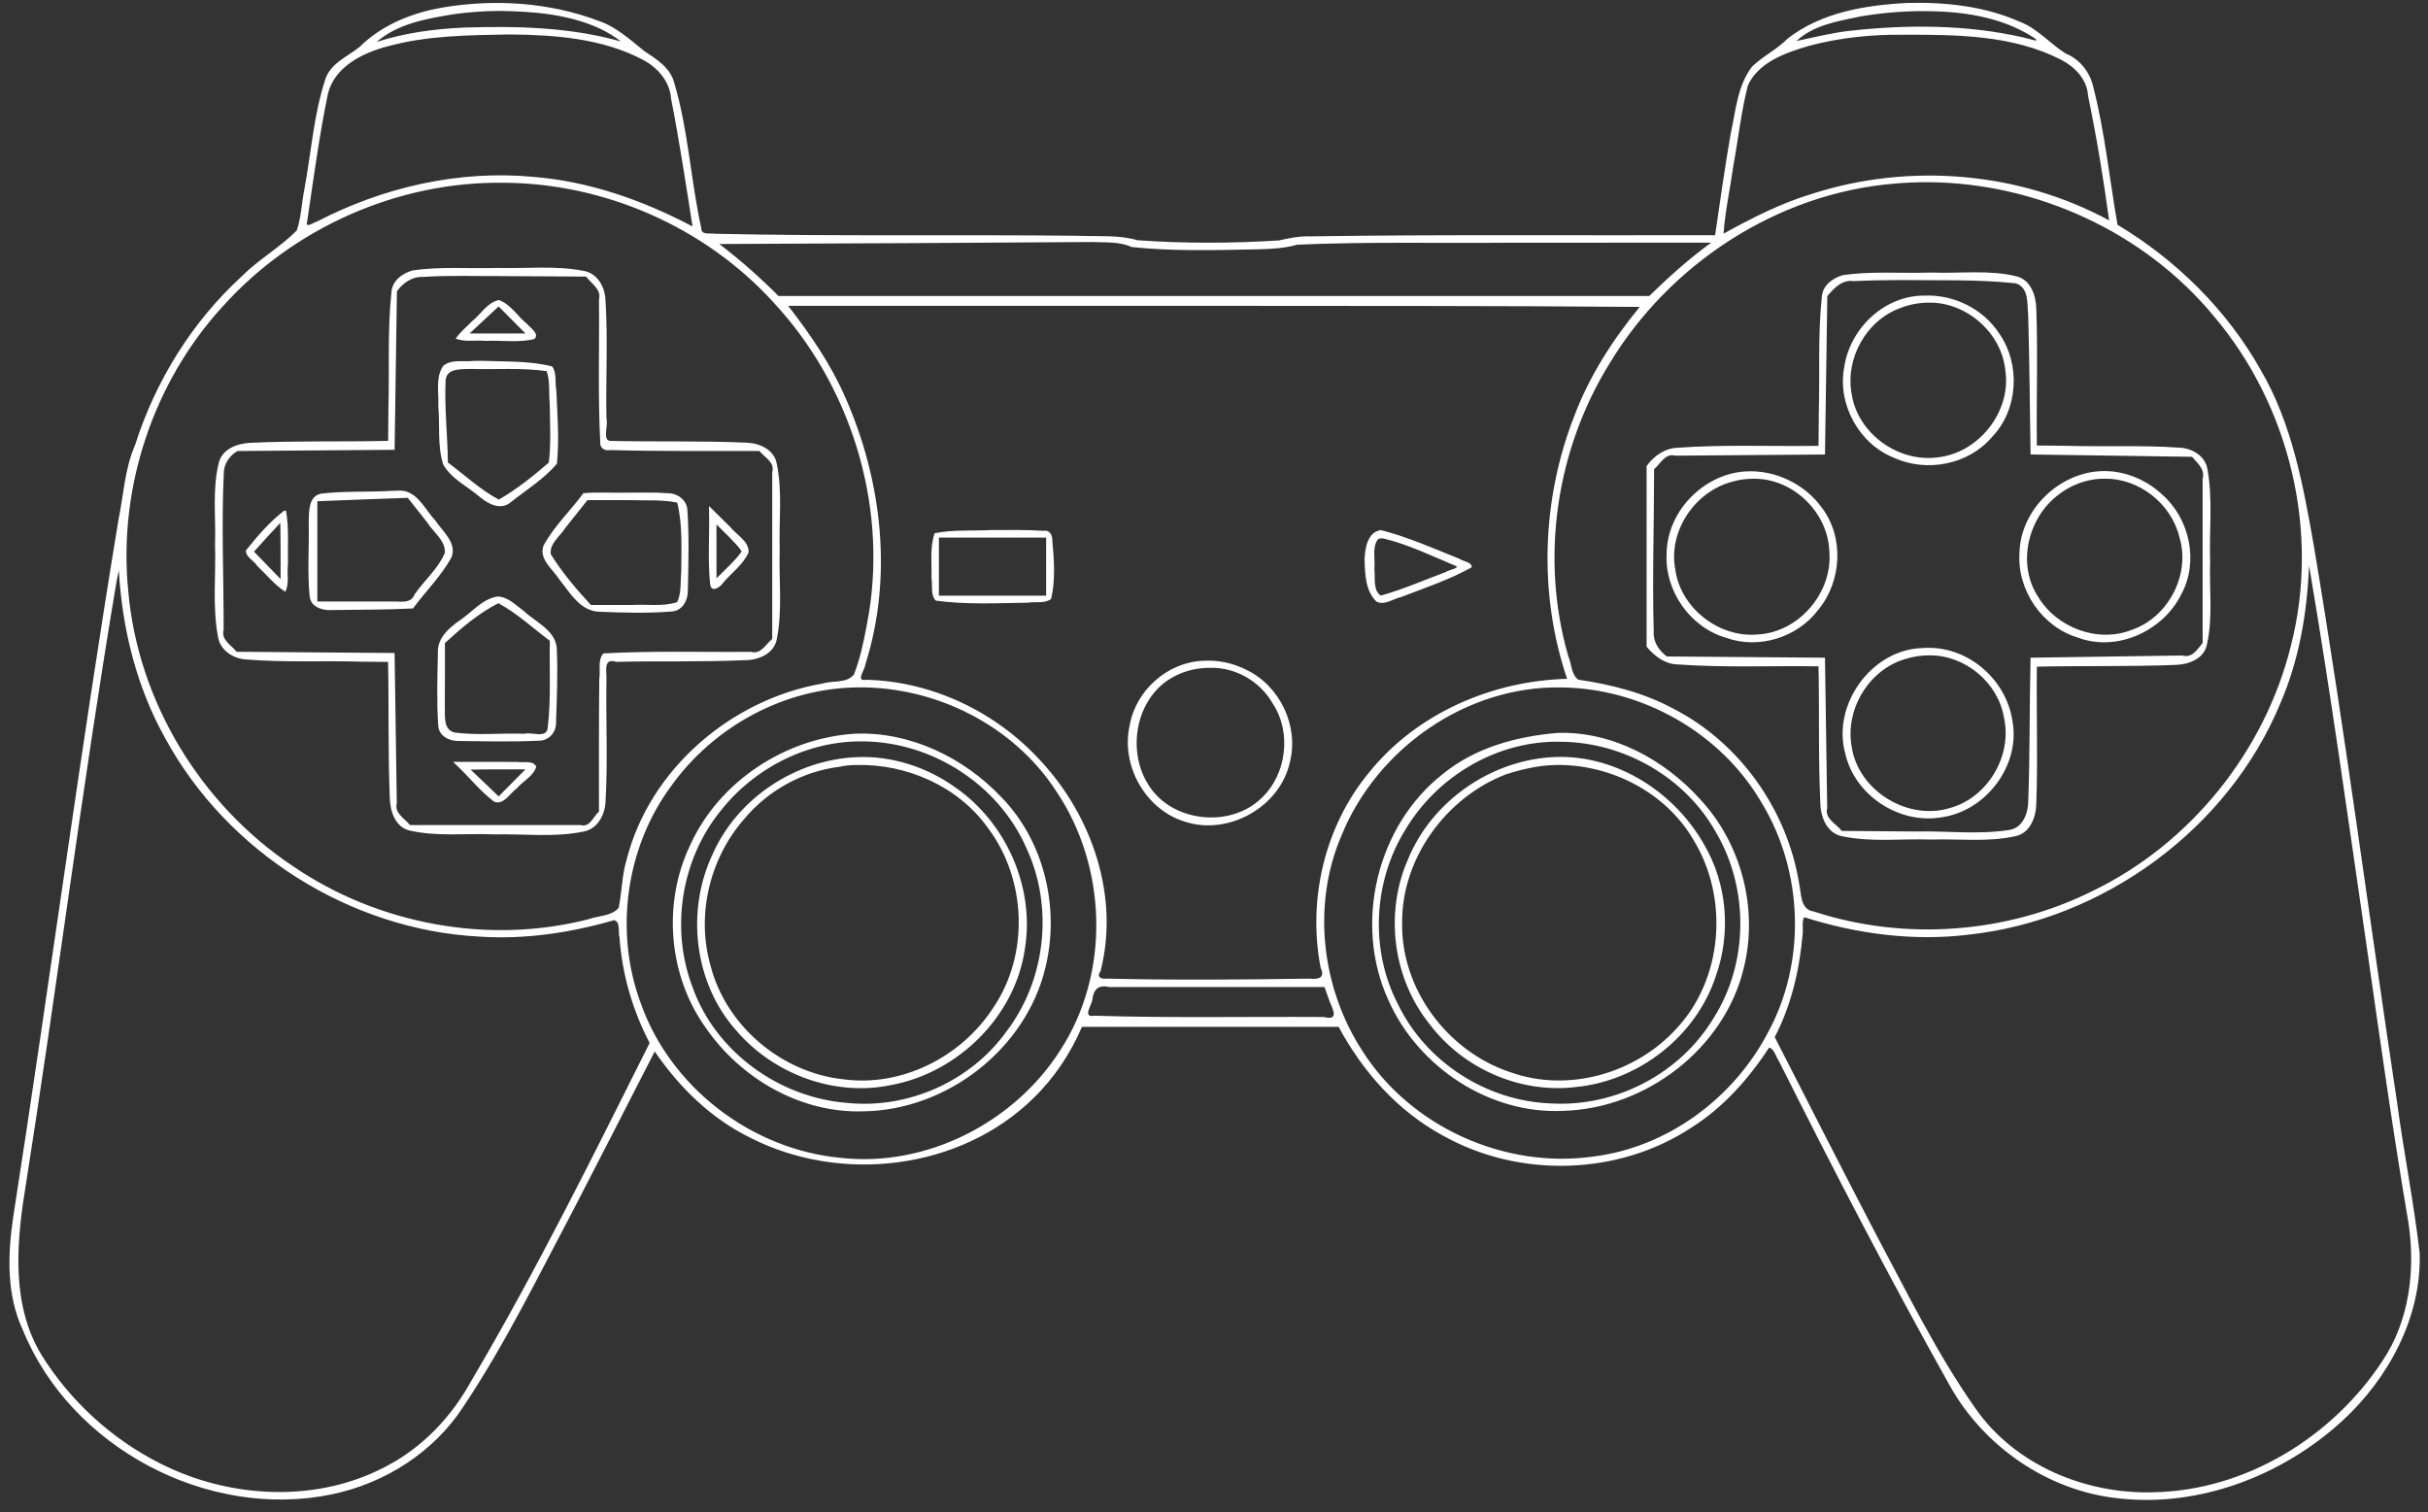 <?xml version="1.0" encoding="UTF-8" standalone="no"?>
<svg
   id="svg"
   width="346"
   height="215.557"
   viewBox="0 0 346 215.557"
   version="1.1"
   sodipodi:docname="ps3.svg"
   inkscape:version="1.2.2 (732a01da63, 2022-12-09)"
   xmlns:inkscape="http://www.inkscape.org/namespaces/inkscape"
   xmlns:sodipodi="http://sodipodi.sourceforge.net/DTD/sodipodi-0.dtd"
   xmlns="http://www.w3.org/2000/svg"
   xmlns:svg="http://www.w3.org/2000/svg"
   xmlns:rdf="http://www.w3.org/1999/02/22-rdf-syntax-ns#"
   xmlns:cc="http://creativecommons.org/ns#"
   xmlns:dc="http://purl.org/dc/elements/1.1/">
  <rect x="0" y="0" width="346" height="215.557" fill="#333333" stroke="none"/>
  <defs
     id="defs7" />
  <sodipodi:namedview
     pagecolor="#000000"
     bordercolor="#666666"
     borderopacity="1"
     objecttolerance="10"
     gridtolerance="10"
     guidetolerance="10"
     inkscape:pageopacity="0"
     inkscape:pageshadow="2"
     inkscape:window-width="1920"
     inkscape:window-height="1009"
     id="namedview5"
     showgrid="false"
     inkscape:pagecheckerboard="true"
     inkscape:zoom="2.4855374"
     inkscape:cx="197.74396"
     inkscape:cy="112.65169"
     inkscape:window-x="-8"
     inkscape:window-y="-8"
     inkscape:window-maximized="1"
     inkscape:current-layer="svgg"
     inkscape:showpageshadow="0"
     inkscape:deskcolor="#d1d1d1" />
  <g
     id="svgg">
    <path
       style="fill:#ffffff;fill-rule:evenodd;stroke:none"
       d="m 271.785,0.422 c -5.931,0.302 -12.246,1.331 -17.045,5.082 -1.515,1.56 -3.549,2.497 -5.088,4.014 -2.077,2.737 -2.317,6.351 -3.032,9.601 -0.836,4.783 -1.5,9.594 -2.21,14.397 -19.214,0.061 -38.431,-0.115 -57.644,0.167 -1.544,-0.045 -3.032,0.233 -4.489,0.583 -6.707,0.425 -13.457,0.447 -20.162,-0.024 -2.725,-0.801 -5.642,-0.517 -8.464,-0.639 -17.254,-0.195 -34.513,0.099 -51.765,-0.288 -0.694,-0.141 -1.975,0.267 -1.956,-0.813 -1.509,-6.852 -1.84,-13.957 -3.848,-20.697 -0.564,-2.169 -2.532,-3.382 -4.278,-4.532 -2.018,-1.622 -3.961,-3.428 -6.463,-4.284 -7.06,-2.674 -14.89,-3.168 -22.309,-1.912 -4.332,0.756 -8.605,2.462 -11.773,5.6 -1.766,1.426 -4.229,2.355 -4.937,4.736 -1.616,5.004 -1.982,10.307 -2.929,15.46 -0.405,1.968 -0.462,4.077 -1.095,5.96 -2.37,2.428 -5.405,4.099 -7.804,6.509 -7.109,6.49 -12.33,14.924 -15.247,24.085 -1.473,3.377 -1.639,7.126 -2.371,10.7 -5.453,33.039 -9.836,66.243 -14.993,99.326 -0.793,5.363 -0.979,11.064 1.369,16.092 6.827,16.782 26.366,27.119 44.082,23.419 7.549,-1.579 14.538,-6.036 18.744,-12.56 5.909,-8.853 10.583,-18.453 15.562,-27.845 3.913,-7.557 7.785,-15.134 11.663,-22.708 3.483,5.114 8.047,9.577 13.646,12.312 12.88,6.573 29.912,4.577 40.33,-5.666 2.962,-2.871 5.282,-6.37 6.905,-10.155 h 36.576 c 3.424,6.369 8.412,12.012 14.824,15.475 10.836,6.12 25.015,5.765 35.429,-1.102 4.545,-2.862 8.183,-6.949 11.091,-11.417 0.739,0.176 0.965,1.331 1.397,1.919 7.794,15.546 15.804,31.01 24.31,46.183 4.87,8.759 13.993,15.06 24,16.135 11.609,1.342 23.463,-3.229 31.987,-11.044 6.598,-6.07 11.285,-14.766 11.017,-23.89 -0.832,-7.222 -2.267,-14.363 -3.233,-21.568 -3.986,-26.355 -7.406,-52.797 -11.822,-79.085 -1.525,-8.665 -3.103,-17.556 -7.616,-25.25 C 317.334,44.158 310.142,37.068 301.754,32.035 300.607,25.491 299.956,18.839 298.303,12.397 297.823,10.273 296.38,8.437 294.342,7.613 292.09,6.184 290.319,4.032 287.764,3.07 282.771,0.873 277.193,0.274 271.785,0.422 Z M 71.068,1.557 c 4.903,0.061 9.974,0.447 14.477,2.543 1.04,0.512 2.048,1.105 2.96,1.82 C 81.268,3.862 73.633,3.689 66.158,3.928 61.932,4.111 57.71,4.677 53.676,5.979 c 3.072,-2.675 7.292,-3.353 11.174,-3.984 2.061,-0.276 4.139,-0.419 6.219,-0.438 z m 202.834,0.025 c 5.46,-0.013 11.081,0.724 15.779,3.688 1.532,1.016 -0.659,0.186 -1.424,0.049 -8.039,-1.827 -16.425,-1.834 -24.592,-0.936 -2.595,0.274 -5.14,0.943 -7.67,1.467 2.427,-2.285 5.903,-2.825 9.041,-3.492 2.918,-0.504 5.893,-0.755 8.865,-0.776 z M 72.611,4.91 c 6.432,0.047 13.254,0.57 18.982,3.6 2.126,1.11 3.876,3.099 4.043,5.578 1.18,6.033 2.105,12.113 3.053,18.186 -7.044,-3.722 -14.709,-6.429 -22.692,-7.067 -10.609,-0.998 -21.364,1.464 -30.781,6.349 -0.378,0.057 -1.761,1.08 -1.449,0.068 0.901,-6.084 1.721,-12.233 2.963,-18.271 C 47.704,9.485 51.696,7.519 55.294,6.591 60.9,5.055 66.828,5.008 72.611,4.91 Z m 198.703,0.037 c 7.541,-0.01 15.48,0.041 22.357,3.543 1.981,1.023 3.747,2.785 3.881,5.132 1.215,5.883 2.201,11.826 3.004,17.786 -12.795,-6.937 -28.392,-8.244 -42.229,-3.817 -4.475,1.334 -8.65,3.465 -12.716,5.712 0.225,-3.148 0.953,-6.518 1.41,-9.743 0.697,-3.794 1.104,-7.663 2.062,-11.397 1.54,-3.334 5.438,-4.679 8.76,-5.646 4.38,-1.159 8.925,-1.626 13.471,-1.568 z m 3.367,21.018 c 15.526,0.067 30.93,7.12 40.851,19.155 10.781,12.752 15.11,30.75 10.914,46.97 -3.719,14.995 -14.315,28.173 -28.26,34.902 -12.185,6.064 -26.764,7.16 -39.703,2.917 -1.98,-0.257 -1.766,-2.557 -2.104,-4.017 -1.705,-10.46 -8.42,-20.003 -17.875,-24.869 -4.201,-2.286 -8.936,-3.477 -13.603,-4.159 -0.998,-0.743 -0.945,-2.275 -1.419,-3.364 -4.032,-13.952 -1.733,-29.405 5.9,-41.721 8.563,-14.169 23.865,-24.203 40.45,-25.6 1.612,-0.152 3.232,-0.211 4.851,-0.214 z m -202.936,0.082 c 14.432,0.056 28.697,6.322 38.445,17.008 10.942,11.736 16.216,28.556 13.621,44.42 -0.531,2.922 -1.043,5.887 -2.117,8.658 -1.062,1.301 -3.026,0.83 -4.493,1.287 -12.994,2.245 -24.627,12.19 -27.905,25.102 -0.679,2.237 -0.663,4.611 -1.136,6.871 -1.035,1.206 -2.917,1.099 -4.319,1.621 -14.251,3.646 -29.947,0.725 -42.072,-7.553 C 28.622,114.719 19.655,99.976 18.279,84.262 16.808,69.605 21.802,54.498 31.751,43.658 41.815,32.459 56.685,25.843 71.746,26.047 Z m 83.861,8.445 c 1.888,0.096 3.922,-0.099 5.658,0.717 5.955,0.626 11.973,0.436 17.953,0.322 1.906,-0.043 3.83,-0.145 5.655,-0.661 10.054,-0.437 20.128,-0.187 30.19,-0.279 l 28.796,-0.01 c -3.157,2.283 -6.049,4.894 -8.838,7.607 H 110.945 c -2.648,-2.657 -5.459,-5.139 -8.441,-7.414 27.548,-0.128 28.664,-0.116 53.104,-0.283 z M 70.973,38.188 c -4.04,0.118 -8.127,-0.225 -12.137,0.344 -1.502,0.412 -2.997,1.494 -3.062,3.19 -0.571,5.477 -0.265,11.01 -0.423,16.509 l -0.042,4.604 c -6.51,0.144 -13.031,-0.03 -19.535,0.27 -1.882,0.07 -4.124,0.833 -4.607,2.885 -0.932,3.799 -0.389,7.772 -0.522,11.644 0.141,4.374 -0.392,8.817 0.423,13.142 0.324,1.97 2.234,3.132 4.113,3.217 5.422,0.444 10.88,0.139 16.316,0.308 1.268,0.012 2.536,0.025 3.804,0.037 0.137,6.476 -0.019,12.961 0.249,19.432 0.05,1.899 0.809,4.177 2.912,4.617 3.917,0.872 7.988,0.356 11.968,0.528 4.219,-0.099 8.519,0.464 12.683,-0.394 2.046,-0.348 3.118,-2.411 3.183,-4.328 0.339,-5.817 0.025,-11.656 0.129,-17.481 0.015,-1.243 -0.434,-2.946 1.4,-2.388 6.161,-0.147 12.332,0.043 18.487,-0.242 1.891,-0.039 4.041,-0.975 4.393,-3.036 0.821,-4.16 0.267,-8.448 0.404,-12.66 -0.131,-4.097 0.417,-8.274 -0.421,-12.316 -0.376,-2.068 -2.57,-2.955 -4.459,-2.988 -6.419,-0.271 -12.853,-0.1 -19.278,-0.243 -1.138,-0.115 -0.242,-2.245 -0.528,-3.205 -0.112,-5.614 0.224,-11.243 -0.136,-16.848 -0.062,-1.881 -1.152,-3.86 -3.148,-4.188 C 79.153,37.824 75.007,38.297 70.973,38.188 Z m 203.836,0.666 c -4.041,0.116 -8.127,-0.222 -12.139,0.344 -1.502,0.417 -2.996,1.497 -3.06,3.194 -0.57,5.417 -0.264,10.889 -0.422,16.329 l -0.043,4.821 c -6.684,0.102 -13.388,-0.213 -20.059,0.271 -1.833,0.047 -3.421,1.187 -4.438,2.609 V 92.166 c 1.125,1.355 2.611,2.493 4.447,2.529 6.669,0.48 13.368,0.169 20.049,0.27 0.145,6.517 -0.046,13.044 0.265,19.554 0.047,1.967 0.953,4.248 3.102,4.662 4.163,0.885 8.474,0.326 12.698,0.471 3.982,-0.125 8.053,0.399 11.973,-0.476 2.158,-0.434 2.974,-2.772 3.003,-4.729 0.222,-6.473 -1.2e-4,-12.958 0.076,-19.435 6.561,-0.142 13.131,0.004 19.688,-0.245 1.866,-0.042 4.097,-0.816 4.535,-2.863 0.891,-3.893 0.333,-7.941 0.466,-11.899 -0.144,-4.352 0.398,-8.767 -0.368,-13.075 -0.289,-1.958 -2.211,-3.068 -4.057,-3.131 -5.365,-0.375 -10.759,-0.102 -16.135,-0.264 l -4.129,-0.041 c -0.08,-6.504 0.154,-13.015 -0.082,-19.514 -0.048,-1.884 -0.808,-4.129 -2.86,-4.61 -3.88,-0.938 -7.934,-0.383 -11.886,-0.519 -0.207,8.96e-4 -0.415,0.002 -0.622,0.003 z M 71.488,39.35 c 4.011,0.023 8.022,0.046 12.033,0.068 0.753,1.031 2.21,1.795 1.836,3.257 0.076,6.782 -0.168,13.576 0.181,20.35 -0.077,0.864 0.679,1.282 1.463,1.117 7.068,0.204 14.14,0.105 21.209,0.13 0.777,0.943 2.243,1.6 1.834,3.034 V 91.064 c -0.943,0.777 -1.6,2.243 -3.034,1.834 -7.005,0.07 -14.038,-0.168 -21.027,0.229 -0.854,0.931 -0.379,2.475 -0.582,3.637 -0.075,6.298 -0.034,12.598 -0.045,18.896 -0.835,0.726 -1.269,2.311 -2.621,1.926 H 58.412 c -0.774,-0.98 -2.235,-1.678 -1.867,-3.128 -0.104,-7.131 -0.211,-14.263 -0.314,-21.394 -7.505,-0.054 -15.009,-0.115 -22.514,-0.174 -0.77,-0.978 -2.23,-1.674 -1.85,-3.12 0.023,-7.434 -0.329,-14.88 0.023,-22.307 -0.013,-1.334 0.866,-2.628 1.988,-3.184 7.451,-0.058 14.902,-0.12 22.353,-0.174 0.109,-7.528 0.222,-15.056 0.332,-22.584 0.879,-1.23 2.182,-2.123 3.746,-2.057 3.719,-0.236 7.455,-0.099 11.18,-0.115 z m 199.184,0.564 c 5.531,0.073 11.101,-0.128 16.604,0.469 1.919,0.66 1.576,2.954 1.75,4.566 0.191,6.606 0.224,13.215 0.338,19.822 7.671,0.109 15.342,0.222 23.014,0.332 0.802,0.94 1.874,1.778 1.504,3.152 V 91.65 c -0.807,0.936 -1.469,2.177 -2.904,1.77 -7.205,0.105 -14.409,0.211 -21.614,0.314 -0.162,6.806 -0.086,13.62 -0.327,20.422 -0.018,1.775 -0.788,3.899 -2.804,4.146 -4.411,0.668 -8.901,0.097 -13.343,0.202 -3.475,-0.028 -6.95,-0.056 -10.424,-0.084 -0.805,-1.041 -2.473,-1.717 -2.082,-3.264 -0.106,-7.141 -0.213,-14.282 -0.316,-21.423 -7.517,-0.055 -15.034,-0.117 -22.551,-0.176 -1.121,-0.864 -1.955,-2.08 -1.854,-3.547 -0.212,-7.711 0.052,-15.429 0.053,-23.142 0.943,-0.805 1.577,-2.328 3.04,-1.929 7.104,-0.054 14.208,-0.112 21.312,-0.165 0.109,-7.528 0.222,-15.056 0.334,-22.584 0.96,-1.119 2.108,-2.372 3.743,-2.128 2.174,-0.111 4.352,-0.127 6.529,-0.147 z m 3.523,2.219 c -5.629,-0.034 -10.533,4.638 -11.368,10.097 -1.058,5.308 2.058,11.018 7.082,13.018 4.653,2.112 10.586,0.986 13.935,-2.94 3.749,-3.877 4.129,-10.304 1.098,-14.709 -2.297,-3.58 -6.516,-5.662 -10.748,-5.467 z M 70.984,42.777 c -1.59,0.41 -2.5,2.049 -3.738,3.024 -0.779,0.809 -1.68,1.53 -2.313,2.464 1.335,0.518 2.918,0.174 4.34,0.317 2.278,-0.11 4.648,0.295 6.871,-0.268 0.794,-0.717 -0.556,-1.564 -0.977,-2.098 -1.369,-1.079 -2.343,-2.807 -4.016,-3.434 -0.056,0.002 -0.113,-0.01 -0.168,-0.006 z m 203.713,0.357 c 5.471,-0.172 10.557,4.27 11.076,9.69 0.88,5.886 -3.885,11.817 -9.748,12.369 -5.568,0.712 -11.308,-3.45 -12.153,-9.034 -0.942,-5.04 2.047,-10.467 6.883,-12.24 1.251,-0.501 2.596,-0.761 3.942,-0.785 z m -101.73,0.453 c 20.235,0.026 40.471,-0.018 60.705,0.154 -3.838,4.661 -7.148,9.798 -9.297,15.464 -4.677,11.888 -5.162,25.421 -1.055,37.542 -10.718,0.276 -21.47,4.928 -28.245,13.376 -6.315,7.631 -8.754,18.113 -6.878,27.8 0.696,1.513 -0.362,1.675 -1.643,1.55 -9.603,0.145 -19.213,0.229 -28.814,-0.002 -0.854,0.089 -1.523,-0.184 -0.896,-1.105 2.705,-10.596 -1.215,-22.057 -8.533,-29.912 -6.323,-6.96 -15.442,-11.352 -24.882,-11.572 -1.565,0.28 -0.183,-1.361 -0.116,-2.179 3.974,-12.469 2.375,-26.29 -2.885,-38.136 -2.055,-4.701 -4.98,-8.941 -8.113,-12.98 h 60.652 z M 71.551,44.172 c 1.112,1.117 2.223,2.236 3.332,3.355 h -7.967 c 1.38,-1.28 2.758,-2.562 4.135,-3.846 z m -4.021,7.258 c -1.423,0.19 -3.19,-0.292 -4.365,0.717 -1.154,1.637 -0.593,3.835 -0.707,5.707 0.248,2.771 -0.151,5.666 0.699,8.348 1.192,2.094 3.544,3.158 5.311,4.699 1.177,0.981 2.966,1.859 4.324,0.669 2.227,-1.76 4.718,-3.303 6.57,-5.473 0.354,-3.475 0.065,-7.031 -0.086,-10.528 -0.222,-1.069 0.098,-2.452 -0.593,-3.343 -3.218,-0.819 -6.615,-0.671 -9.918,-0.799 l -1.234,0.004 z m -0.561,1.15 c 3.64,0.108 7.324,-0.198 10.934,0.314 0.504,1.407 0.285,3.124 0.436,4.644 0.026,2.792 0.215,5.615 -0.133,8.389 -2.233,1.925 -4.57,3.822 -7.129,5.275 -2.643,-1.415 -4.855,-3.501 -7.25,-5.283 -0.04,-3.905 -0.513,-7.817 -0.324,-11.717 0.14,-1.758 2.205,-1.558 3.467,-1.623 z M 299.295,67.15 c -6.006,0.327 -11.376,5.575 -11.512,11.653 -0.35,5.323 3.253,10.575 8.384,12.087 5.566,2.063 12.117,-0.987 14.684,-6.204 2.512,-4.633 1.202,-10.738 -2.709,-14.185 -2.358,-2.214 -5.596,-3.528 -8.848,-3.351 z m -50.539,0.035 c -5.966,0.351 -11.178,5.667 -11.255,11.674 -0.309,5.346 3.359,10.576 8.516,12.051 4.66,1.665 10.155,-0.08 13.11,-4.023 3.336,-4.051 3.696,-10.322 0.483,-14.546 -2.447,-3.391 -6.677,-5.408 -10.854,-5.157 z m 51.102,1.041 c 4.966,-0.1 9.588,3.566 10.731,8.381 1.592,5.293 -1.605,11.369 -6.778,13.151 -4.856,1.932 -10.725,-0.304 -13.346,-4.668 -3.032,-4.559 -1.557,-11.07 2.631,-14.393 1.858,-1.547 4.295,-2.482 6.762,-2.471 z m -49.768,0.002 c 5.512,0.043 10.394,4.825 10.597,10.325 0.521,5.878 -4.319,11.559 -10.191,11.871 -5.525,0.513 -11.005,-3.759 -11.757,-9.242 -1.063,-5.513 2.845,-11.216 8.221,-12.562 1.015,-0.291 2.076,-0.407 3.13,-0.391 z M 55.916,69.951 c -3.388,0.209 -6.811,0.005 -10.18,0.402 -1.821,0.384 -1.698,2.641 -1.742,4.075 0.08,3.487 -0.207,6.997 0.125,10.472 0.101,1.613 1.842,2.148 3.208,2.042 3.832,-0.061 7.758,-0.03 11.53,-0.226 1.797,-2.463 4.051,-4.635 5.502,-7.33 0.769,-2.045 -1.315,-3.679 -2.316,-5.195 -1.374,-1.442 -2.316,-3.728 -4.42,-4.215 -0.564,-0.091 -1.14,-0.03 -1.707,-0.026 z m 33.703,0.262 c -2.146,0.052 -4.391,-0.103 -6.479,0.074 -1.851,2.525 -4.21,4.718 -5.692,7.488 -0.697,1.933 1.379,3.389 2.277,4.831 1.517,1.887 2.984,4.533 5.739,4.58 3.4,0.14 6.832,0.237 10.225,-0.035 1.584,-0.07 2.381,-1.665 2.337,-3.086 0.076,-3.748 0.191,-7.518 -0.063,-11.26 -0.03,-1.519 -1.408,-2.542 -2.854,-2.516 -1.826,-0.147 -3.661,-0.061 -5.49,-0.076 z m -28.74,4.242 c 0.845,1.38 2.623,2.564 2.518,4.338 -0.95,2.253 -2.922,3.911 -4.304,5.902 -0.554,1.425 -2.007,0.982 -3.223,1.032 H 45.223 V 71.438 c 4.295,-0.172 8.59,-0.347 12.887,-0.488 z m 28.898,-3.178 c 2.235,0.084 4.543,-0.094 6.73,0.352 0.791,3.189 0.573,6.557 0.573,9.826 -0.137,1.439 0.046,3.033 -0.573,4.356 -2.079,0.695 -4.385,0.265 -6.55,0.416 h -5.737 c -2.079,-2.228 -4.099,-4.621 -5.719,-7.218 -0.257,-1.522 1.322,-2.581 2.049,-3.752 1.059,-1.322 2.109,-2.652 3.163,-3.978 z m 11.26,1.32 c 0.108,3.599 -0.221,7.232 0.18,10.811 0.249,1.081 1.423,0.246 1.791,-0.293 1.201,-1.472 2.924,-2.639 3.676,-4.418 0.044,-1.595 -1.738,-2.463 -2.608,-3.577 -1.014,-1 -2.026,-2 -3.039,-3.001 z m -60.551,0.197 c -2.076,1.577 -3.805,3.618 -5.434,5.646 -0.087,0.896 1.158,1.49 1.611,2.219 1.309,1.236 2.467,2.707 3.994,3.674 0.599,-1.146 0.206,-2.642 0.376,-3.909 -0.051,-2.509 0.165,-5.083 -0.261,-7.552 -0.015,-0.153 -0.195,-0.095 -0.287,-0.078 z m -0.523,2.602 c 0.025,2.376 0.026,4.753 0.023,7.129 -1.265,-1.302 -2.529,-2.604 -3.793,-3.906 1.244,-1.373 2.47,-2.751 3.744,-4.096 0.009,0.291 0.017,0.582 0.025,0.873 z m 63.801,0.994 c 0.662,0.71 1.431,1.384 1.926,2.213 -1.027,1.425 -2.359,2.56 -3.586,3.82 v -7.676 c 0.553,0.548 1.107,1.095 1.66,1.643 z m 37.371,-0.846 c -2.638,0.135 -5.351,-0.078 -7.939,0.451 -0.715,2.004 -0.39,4.26 -0.455,6.363 0.179,1.037 -0.167,2.442 0.607,3.24 4.331,0.59 8.744,0.362 13.106,0.295 1.074,-0.178 2.455,0.16 3.333,-0.537 0.646,-2.71 0.42,-5.582 0.172,-8.34 0.025,-0.772 -0.398,-1.537 -1.273,-1.366 -2.513,-0.164 -5.034,-0.113 -7.551,-0.107 z m 55.672,0.01 c -1.958,0.224 -2.307,2.676 -2.352,4.26 0.067,2.027 0.135,4.485 1.732,5.951 1.16,0.546 2.399,-0.458 3.537,-0.695 3.364,-1.309 6.844,-2.452 9.996,-4.217 0.084,-0.743 -1.232,-0.838 -1.758,-1.218 -3.666,-1.47 -7.329,-3.099 -11.156,-4.081 z m -55.369,1.064 h 7.641 v 8.275 h -15.281 v -8.275 z m 55.678,0.119 c 3.491,0.829 6.765,2.423 10.068,3.805 1.27,0.386 -0.784,0.672 -1.162,0.984 -3.069,1.143 -6.109,2.49 -9.26,3.355 -1.154,-0.793 -0.753,-2.558 -0.906,-3.799 0.128,-1.385 -0.345,-3.054 0.488,-4.209 0.222,-0.154 0.512,-0.162 0.771,-0.137 z m 132.074,4.693 c 2.991,17.658 5.44,35.404 8.026,53.125 1.893,13.247 3.752,26.526 5.997,39.704 1.013,6.741 0.148,13.984 -3.726,19.736 -7.132,10.844 -19.477,18.424 -32.588,18.682 -9.677,0.295 -19.755,-3.857 -25.393,-11.955 -5.563,-7.918 -9.807,-16.654 -14.357,-25.166 -4.8,-9.223 -9.51,-18.493 -14.244,-27.749 2.36,-4.507 3.529,-9.585 3.975,-14.629 0.101,-0.774 -0.13,-1.912 0.221,-2.459 7.525,2.381 15.517,3.448 23.383,2.494 19.255,-2.078 37.033,-15.034 44.476,-32.979 2.671,-6.178 3.827,-12.892 4.078,-19.591 0.051,0.262 0.102,0.525 0.152,0.787 z M 16.936,81.293 c 0.472,8.307 2.51,16.578 6.581,23.871 8.82,16.268 26.368,27.374 44.856,28.324 6.451,0.422 12.93,-0.551 19.108,-2.34 0.988,0.17 0.567,1.7 0.8,2.439 0.368,5.25 1.861,10.391 4.294,15.055 -8.13,16.249 -16.2,32.553 -25.442,48.208 -2.752,4.996 -6.769,9.287 -11.833,11.984 -9.949,5.435 -22.503,4.8 -32.5,-0.279 -6.861,-3.458 -12.763,-8.857 -16.841,-15.376 -4.278,-6.983 -3.666,-15.565 -2.433,-23.333 4.573,-28.886 8.198,-57.917 13.044,-86.76 0.102,-0.559 0.256,-1.395 0.368,-1.794 z m 53.967,3.721 c -2.197,0.33 -3.684,2.297 -5.46,3.455 -1.515,1.066 -3.114,2.484 -3.044,4.514 -0.065,3.449 -0.184,6.918 0.045,10.361 0.044,1.571 1.641,2.322 3.032,2.258 3.759,0.043 7.532,0.141 11.287,-0.039 1.413,0.021 2.505,-1.168 2.473,-2.559 0.119,-3.56 0.274,-7.14 0.102,-10.699 -0.284,-2.575 -3.062,-3.671 -4.726,-5.255 -1.114,-0.798 -2.242,-2.016 -3.708,-2.036 z m 0.111,0.955 c 2.674,1.435 4.913,3.547 7.338,5.352 -0.075,4.176 0.195,8.386 -0.316,12.539 -0.299,1.389 -2.212,0.433 -3.273,0.715 -3.322,-0.118 -6.677,0.249 -9.979,-0.172 -1.727,-0.422 -1.323,-2.596 -1.396,-3.923 0.027,-2.946 0.016,-5.891 0.018,-8.837 2.324,-2.122 4.803,-4.253 7.609,-5.674 z m 202.943,6.391 c -7.282,0.188 -12.974,8.159 -10.977,15.119 1.38,5.92 7.708,10.034 13.684,9.001 6.328,-0.862 11.302,-7.399 10.115,-13.744 -0.918,-6.089 -6.611,-10.869 -12.822,-10.377 z m 1.053,1.041 c 5.029,-0.023 9.726,3.863 10.564,8.867 1.237,5.498 -2.397,11.526 -7.843,12.93 -5.993,1.739 -12.886,-2.542 -13.846,-8.707 -0.996,-5.215 2.298,-10.911 7.439,-12.512 1.185,-0.396 2.436,-0.594 3.686,-0.578 z m -103.625,0.777 c -5.062,0.228 -9.547,4.246 -10.405,9.226 -1.288,5.709 2.287,12.042 7.923,13.715 6.169,2.001 13.511,-2.119 14.905,-8.48 1.324,-5.147 -1.413,-10.901 -6.203,-13.181 -1.907,-0.977 -4.082,-1.426 -6.22,-1.281 z m 0.943,1 c 3.664,-0.131 7.201,1.876 9.015,5.045 2.767,4.141 2.018,10.228 -1.656,13.595 -4.497,4.272 -12.75,3.321 -16.021,-1.946 -3.26,-5.087 -1.712,-12.911 3.935,-15.603 1.463,-0.729 3.094,-1.087 4.727,-1.092 z m -50.006,2.787 c 11.03,-0.109 22.073,5.414 28.136,14.707 7.328,10.782 7.816,25.922 0.666,36.962 -6.542,10.329 -19.094,16.775 -31.36,15.376 -12.691,-1.196 -24.263,-10.07 -28.478,-22.101 -3.736,-10.114 -2.118,-22.033 4.254,-30.741 6.078,-8.593 16.224,-14.144 26.782,-14.204 z m 100.105,0.006 c 11.515,0.088 22.803,6.438 28.606,16.428 5.986,9.83 6.405,22.847 0.799,32.957 -4.909,9.247 -14.254,16.153 -24.734,17.465 -12.671,1.82 -26.089,-4.224 -32.947,-15.04 -5.833,-8.956 -7.227,-20.8 -2.991,-30.684 5.029,-12.397 17.781,-21.358 31.267,-21.125 z m -0.445,6.484 c -5.818,0.476 -11.756,2.083 -16.353,5.839 -9.424,7.367 -12.759,21.315 -7.806,32.18 4.214,9.588 14.437,16.378 25,15.837 11.712,-0.332 22.903,-8.828 25.666,-20.337 2.102,-8.405 -0.312,-17.733 -6.219,-24.07 -5.094,-5.661 -12.534,-9.7 -20.289,-9.448 z m -100.164,0.111 c -9.916,0.619 -19.38,6.813 -23.49,15.932 -3.915,8.23 -3.099,18.479 2.201,25.918 4.998,7.296 13.584,12.278 22.542,11.966 11.846,-0.166 23.1,-8.843 25.89,-20.426 2.111,-8.513 -0.133,-18.132 -6.349,-24.435 -5.325,-5.59 -12.979,-9.285 -20.794,-8.954 z m 1.188,1.096 c 9.824,0.077 19.28,6.147 23.243,15.16 3.936,8.406 2.798,18.84 -2.846,26.207 -5.065,7.059 -13.949,11.018 -22.565,10.167 -9.71,-0.712 -18.829,-7.222 -22.129,-16.461 -3.206,-8.328 -1.655,-18.228 3.96,-25.146 4.835,-6.178 12.476,-10.045 20.337,-9.926 z m 99.486,0.055 c 8.945,0.077 17.7,5.081 22.066,12.952 4.698,7.986 4.608,18.605 -0.355,26.409 -4.774,7.961 -13.957,12.726 -23.209,12.182 -9.139,-0.344 -17.793,-5.877 -21.774,-14.133 -4.023,-7.718 -3.54,-17.496 1.064,-24.896 4.575,-7.681 13.202,-12.761 22.209,-12.515 z m -0.697,2.162 c -9.123,0.278 -17.786,6.233 -21.203,14.717 -3.299,7.6 -2.077,16.912 3.136,23.366 4.745,6.311 12.847,9.89 20.709,8.972 9.001,-0.823 17.258,-7.2 20.077,-15.83 2.172,-6.1 1.632,-13.1 -1.649,-18.702 -4.182,-7.447 -12.399,-12.773 -21.07,-12.522 z m -99.656,0.025 c -8.707,0.348 -17.028,5.805 -20.575,13.807 -3.863,8.13 -2.657,18.509 3.431,25.24 5.328,6.172 13.982,9.384 22.019,7.684 9.541,-1.771 17.708,-9.814 19.054,-19.513 1.383,-8.696 -2.68,-17.842 -9.871,-22.86 -4.049,-2.919 -9.053,-4.564 -14.059,-4.359 z m -57.227,1.014 c 1.886,1.725 3.468,3.819 5.518,5.346 1.366,0.511 2.247,-1.237 3.197,-1.885 0.873,-1.044 2.402,-1.76 2.795,-3.125 -0.473,-0.944 -1.892,-0.515 -2.753,-0.67 -3.032,-0.014 -6.063,-0.002 -9.095,-0.006 0.113,0.113 0.225,0.227 0.338,0.34 z m 156.832,0.104 c 7.836,-0.117 15.727,3.934 19.66,10.809 4.982,8.247 4.128,19.709 -2.533,26.799 -5.809,6.361 -15.387,9.125 -23.609,6.189 -8.962,-2.941 -15.65,-11.856 -15.453,-21.37 -0.042,-9.172 6.288,-17.814 14.773,-21.083 2.293,-0.739 4.744,-1.31 7.161,-1.343 z m -99.695,0.004 c 7.211,-0.173 14.542,3.065 18.763,9.01 5.472,7.293 5.895,18.022 0.703,25.626 -4.547,6.992 -13.031,11.298 -21.387,10.152 -8.71,-0.946 -16.606,-7.525 -18.844,-16.083 -2.099,-7.195 -0.206,-15.273 4.688,-20.914 3.39,-4.113 8.322,-6.867 13.617,-7.531 0.807,-0.186 1.632,-0.254 2.459,-0.261 z m -51.15,0.619 h 3.984 c -1.274,1.285 -2.548,2.57 -3.822,3.855 -1.328,-1.274 -2.651,-2.554 -3.996,-3.811 1.277,-0.043 2.556,-0.028 3.834,-0.045 z M 189.531,142.873 c 0.602,1.316 1.107,2.564 -0.862,2.068 -10.91,-0.068 -21.826,0.156 -32.731,-0.181 -1.709,0.296 -0.415,-1.402 -0.261,-2.308 0.149,-1.483 0.892,-2.146 2.382,-1.78 10.229,-0.001 20.458,-0.002 30.686,-0.004 0.262,0.734 0.523,1.469 0.785,2.203 z"
       id="path0"
       inkscape:connector-curvature="0"
       sodipodi:nodetypes="ccccccccccccccccccccccccccccccccccccccccccccccccccccccccccccccccccccccccccccccccccccccccccccccccccccccccccccccccccccccccccccccccccccccccccccccccccccccccccccccccccccccccccccccccccccccccccccccccccccccccccccccccccccccccccccccccccccccccccccccccccccccccccccccccccccccccccccccccccccccccccccccccccccccccccccccccccccccccccccccccccccccccccccccccccccccccccccccccccccccccccccccccccccccccccccccccccccccccccccccccccccccccccccccccccccccccccccccccccccccccccccccccccccccccccccccccccccccccccccccccccccccccccccccccccccccccccccccccccccccccccccccccccccccccccccccccccccccccccccccccccccccccc" />
  </g>
</svg>
